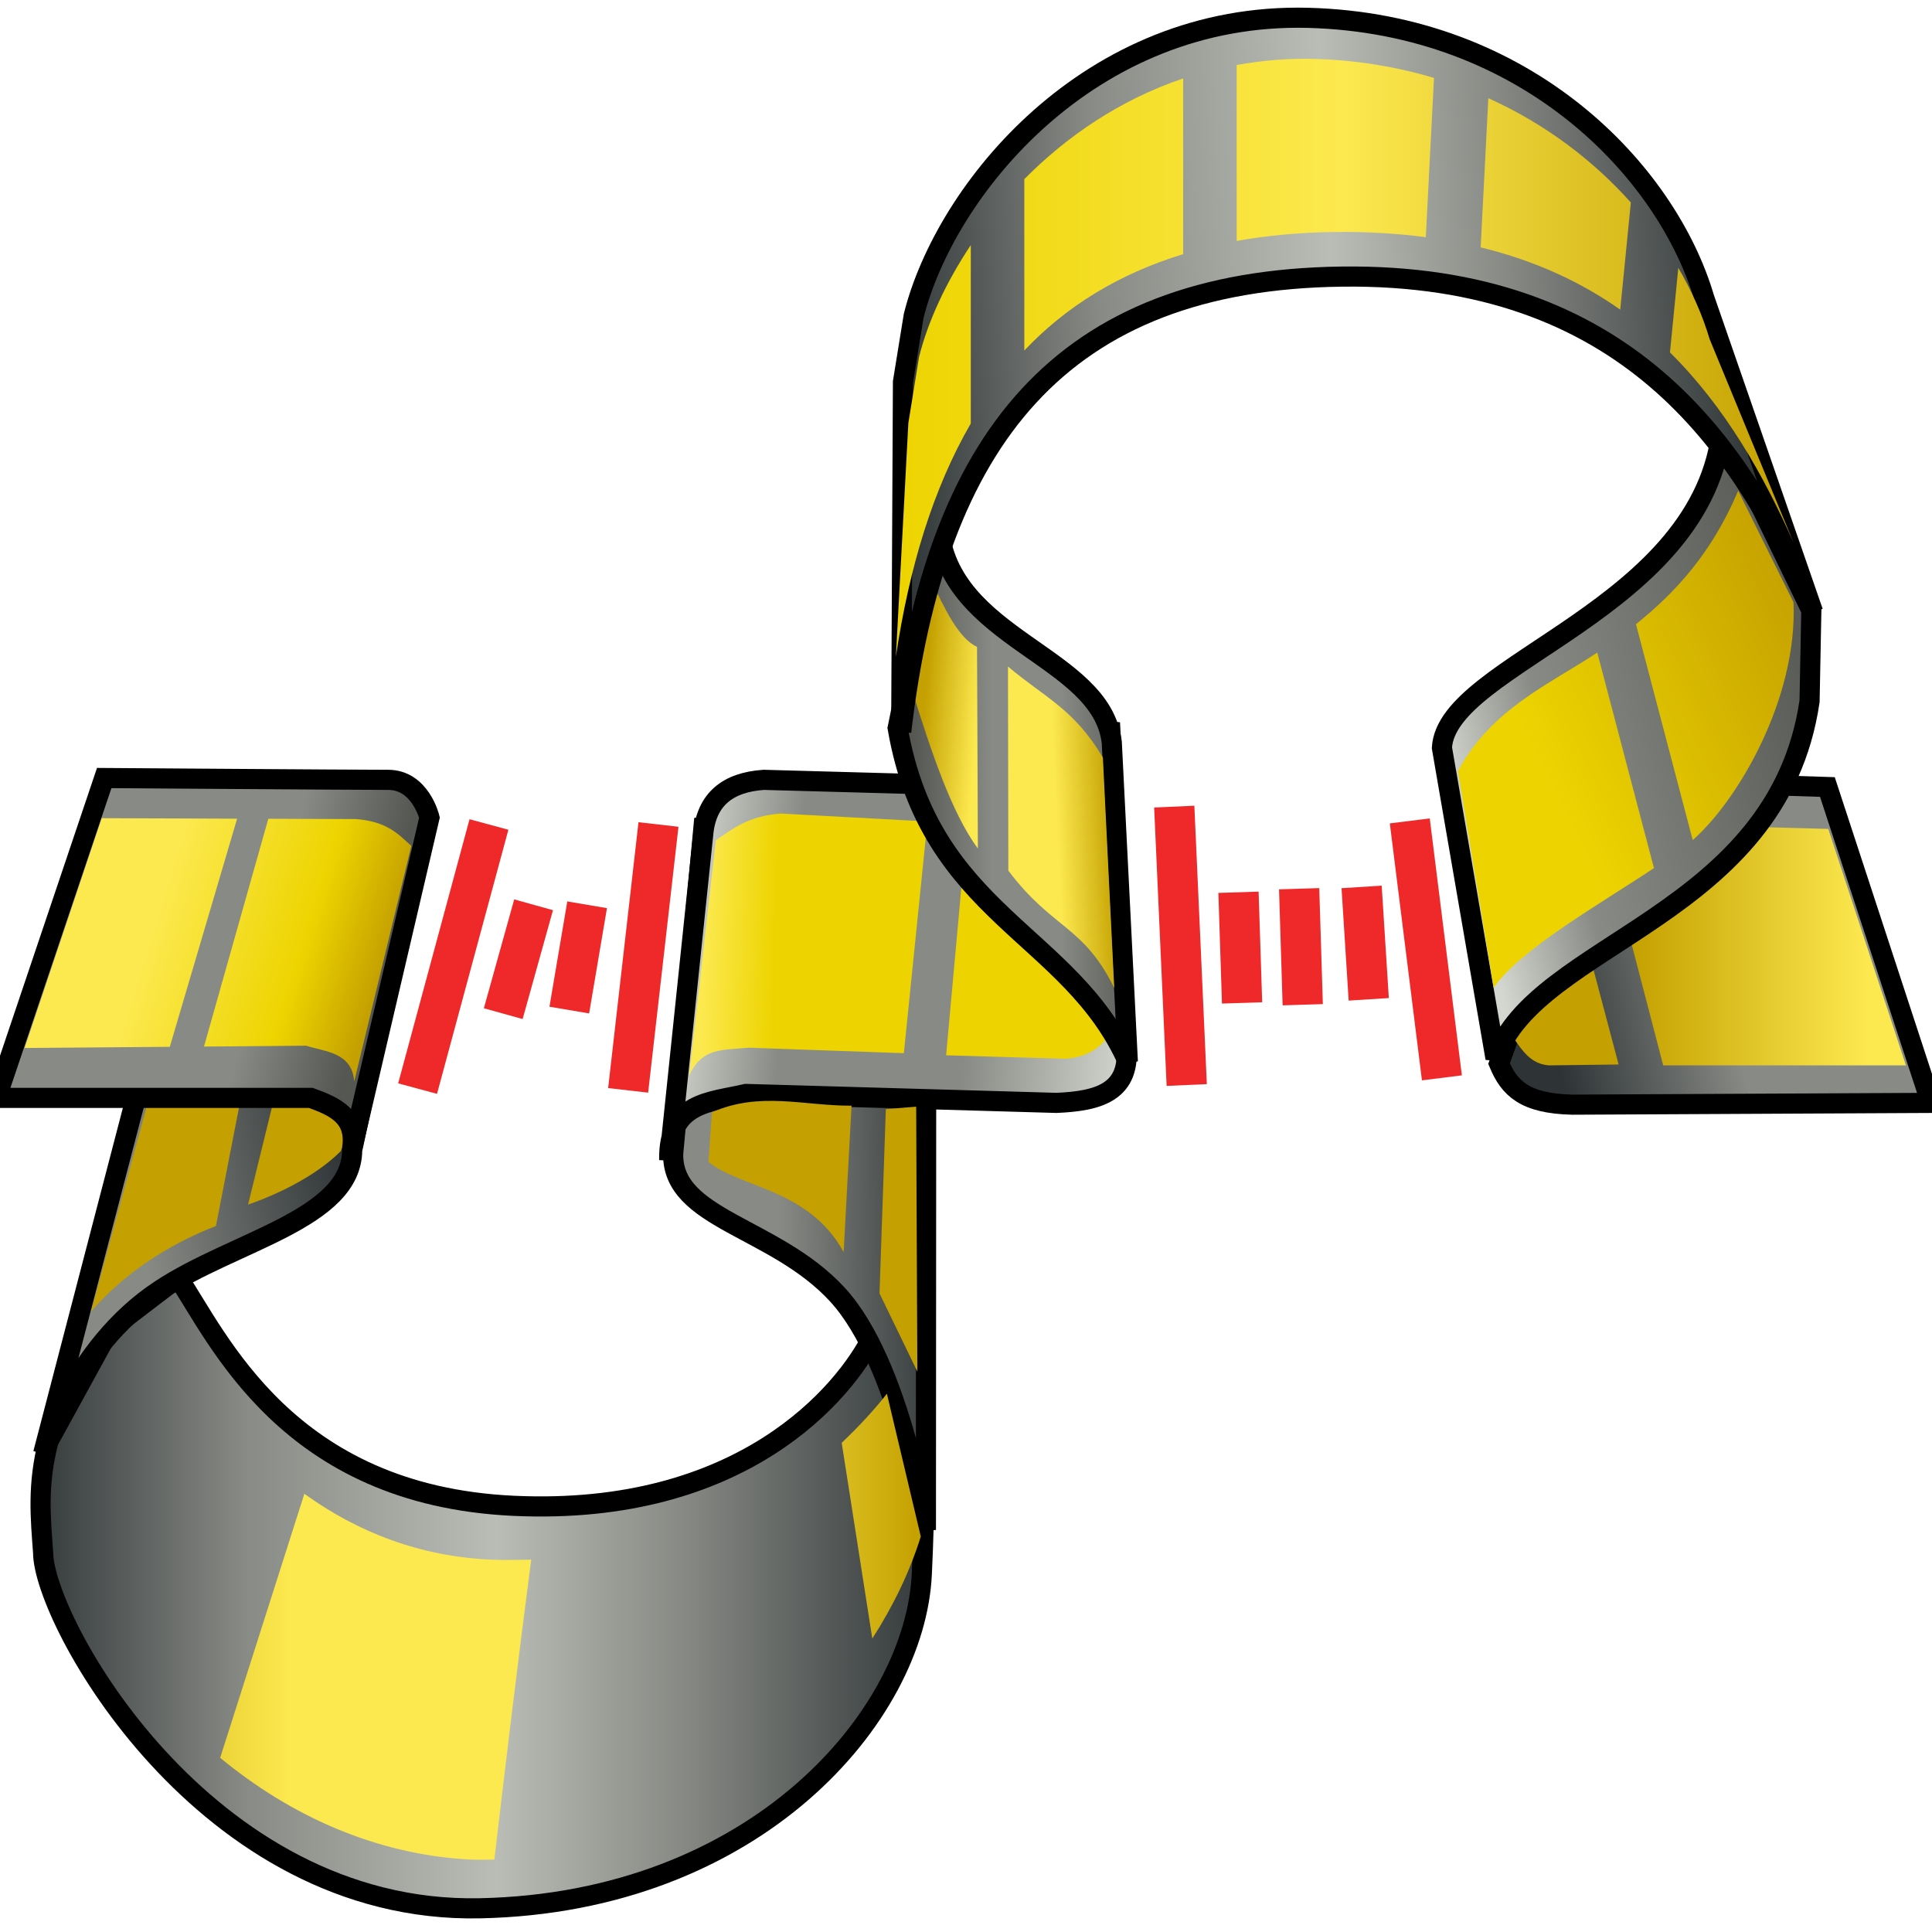 <?xml version="1.0" encoding="UTF-8" standalone="no"?>
<svg
   xmlns:dc="http://purl.org/dc/elements/1.1/"
   xmlns:cc="http://creativecommons.org/ns#"
   xmlns:rdf="http://www.w3.org/1999/02/22-rdf-syntax-ns#"
   xmlns:svg="http://www.w3.org/2000/svg"
   xmlns="http://www.w3.org/2000/svg"
   xmlns:xlink="http://www.w3.org/1999/xlink"
   xmlns:sodipodi="http://sodipodi.sourceforge.net/DTD/sodipodi-0.dtd"
   xmlns:inkscape="http://www.inkscape.org/namespaces/inkscape"
   sodipodi:docname="dynamicwarp.svg"
   inkscape:version="1.0 (4035a4fb49, 2020-05-01)"
   width="48.0px"
   height="48.0px"
   viewBox="0 0 48.0 48.0"
   version="1.1"
   id="SVGRoot">
  <defs
     id="defs19690">
    <linearGradient
       id="linearGradient20554"
       inkscape:collect="always">
      <stop
         id="stop20550"
         offset="0"
         style="stop-color:#edd400;stop-opacity:1" />
      <stop
         style="stop-color:#fce94f;stop-opacity:1"
         offset="0.501"
         id="stop20558" />
      <stop
         id="stop20552"
         offset="1"
         style="stop-color:#c4a000;stop-opacity:1" />
    </linearGradient>
    <linearGradient
       id="linearGradient20516"
       inkscape:collect="always">
      <stop
         id="stop20512"
         offset="0"
         style="stop-color:#c4a000;stop-opacity:1" />
      <stop
         id="stop20514"
         offset="1"
         style="stop-color:#fce94f;stop-opacity:1" />
    </linearGradient>
    <linearGradient
       id="linearGradient20504"
       inkscape:collect="always">
      <stop
         id="stop20500"
         offset="0"
         style="stop-color:#edd400;stop-opacity:1;" />
      <stop
         id="stop20502"
         offset="1"
         style="stop-color:#c4a000;stop-opacity:1" />
    </linearGradient>
    <linearGradient
       id="linearGradient20490"
       inkscape:collect="always">
      <stop
         id="stop20486"
         offset="0"
         style="stop-color:#c4a000;stop-opacity:1" />
      <stop
         id="stop20488"
         offset="1"
         style="stop-color:#fce94f;stop-opacity:1" />
    </linearGradient>
    <linearGradient
       id="linearGradient20482"
       inkscape:collect="always">
      <stop
         id="stop20478"
         offset="0"
         style="stop-color:#fce94f;stop-opacity:1;" />
      <stop
         id="stop20480"
         offset="1"
         style="stop-color:#c4a000;stop-opacity:1" />
    </linearGradient>
    <linearGradient
       id="linearGradient20463"
       inkscape:collect="always">
      <stop
         id="stop20459"
         offset="0"
         style="stop-color:#fce94f;stop-opacity:1" />
      <stop
         style="stop-color:#edd400;stop-opacity:1;"
         offset="0.244"
         id="stop20467" />
      <stop
         id="stop20461"
         offset="1"
         style="stop-color:#edd400;stop-opacity:1" />
    </linearGradient>
    <linearGradient
       id="linearGradient20453"
       inkscape:collect="always">
      <stop
         id="stop20449"
         offset="0"
         style="stop-color:#fce94f;stop-opacity:1;" />
      <stop
         style="stop-color:#edd400;stop-opacity:1"
         offset="0.649"
         id="stop20457" />
      <stop
         id="stop20451"
         offset="1"
         style="stop-color:#c4a000;stop-opacity:1" />
    </linearGradient>
    <linearGradient
       id="linearGradient20418"
       inkscape:collect="always">
      <stop
         id="stop20414"
         offset="0"
         style="stop-color:#c4a000;stop-opacity:1" />
      <stop
         style="stop-color:#fce94f;stop-opacity:1;"
         offset="0.278"
         id="stop20422" />
      <stop
         id="stop20424"
         offset="0.765"
         style="stop-color:#fce94f;stop-opacity:1" />
      <stop
         id="stop20416"
         offset="1"
         style="stop-color:#c4a000;stop-opacity:1" />
    </linearGradient>
    <linearGradient
       id="linearGradient20400"
       inkscape:collect="always">
      <stop
         id="stop20396"
         offset="0"
         style="stop-color:#2e3436;stop-opacity:1" />
      <stop
         style="stop-color:#888a85;stop-opacity:1"
         offset="0.47"
         id="stop20404" />
      <stop
         id="stop20398"
         offset="1"
         style="stop-color:#888a85;stop-opacity:1" />
    </linearGradient>
    <linearGradient
       id="linearGradient20390"
       inkscape:collect="always">
      <stop
         id="stop20386"
         offset="0"
         style="stop-color:#d3d7cf;stop-opacity:1" />
      <stop
         style="stop-color:#888a85;stop-opacity:1"
         offset="0.269"
         id="stop20394" />
      <stop
         id="stop20388"
         offset="1"
         style="stop-color:#555753;stop-opacity:1" />
    </linearGradient>
    <linearGradient
       id="linearGradient20378"
       inkscape:collect="always">
      <stop
         id="stop20374"
         offset="0"
         style="stop-color:#555753;stop-opacity:1" />
      <stop
         style="stop-color:#888a85;stop-opacity:1"
         offset="0.354"
         id="stop20384" />
      <stop
         style="stop-color:#888a85;stop-opacity:1"
         offset="0.661"
         id="stop20382" />
      <stop
         id="stop20376"
         offset="1"
         style="stop-color:#555753;stop-opacity:1" />
    </linearGradient>
    <linearGradient
       id="linearGradient20335"
       inkscape:collect="always">
      <stop
         id="stop20331"
         offset="0"
         style="stop-color:#d3d7cf;stop-opacity:1" />
      <stop
         style="stop-color:#888a85;stop-opacity:1"
         offset="0.243"
         id="stop20339" />
      <stop
         id="stop20341"
         offset="0.64"
         style="stop-color:#888a85;stop-opacity:1" />
      <stop
         id="stop20333"
         offset="1"
         style="stop-color:#d3d7cf;stop-opacity:1" />
    </linearGradient>
    <linearGradient
       id="linearGradient20327"
       inkscape:collect="always">
      <stop
         id="stop20323"
         offset="0"
         style="stop-color:#888a85;stop-opacity:1;" />
      <stop
         id="stop20325"
         offset="1"
         style="stop-color:#2e3436;stop-opacity:1" />
    </linearGradient>
    <linearGradient
       id="linearGradient20313"
       inkscape:collect="always">
      <stop
         id="stop20309"
         offset="0"
         style="stop-color:#2e3436;stop-opacity:1" />
      <stop
         style="stop-color:#888a85;stop-opacity:1"
         offset="0.243"
         id="stop20317" />
      <stop
         id="stop20321"
         offset="0.515"
         style="stop-color:#babdb6;stop-opacity:1" />
      <stop
         id="stop20319"
         offset="0.714"
         style="stop-color:#888a85;stop-opacity:1" />
      <stop
         id="stop20311"
         offset="1"
         style="stop-color:#2e3436;stop-opacity:1" />
    </linearGradient>
    <linearGradient
       id="linearGradient20305"
       inkscape:collect="always">
      <stop
         id="stop20301"
         offset="0"
         style="stop-color:#888a85;stop-opacity:1;" />
      <stop
         id="stop20303"
         offset="1"
         style="stop-color:#2e3436;stop-opacity:1" />
    </linearGradient>
    <linearGradient
       id="linearGradient20295"
       inkscape:collect="always">
      <stop
         id="stop20291"
         offset="0"
         style="stop-color:#888a85;stop-opacity:1;" />
      <stop
         style="stop-color:#888a85;stop-opacity:1"
         offset="0.639"
         id="stop20299" />
      <stop
         id="stop20293"
         offset="1"
         style="stop-color:#555753;stop-opacity:1" />
    </linearGradient>
    <linearGradient
       gradientUnits="userSpaceOnUse"
       y2="25.006"
       x2="9"
       y1="23.099"
       x1="1.773"
       id="linearGradient20297"
       xlink:href="#linearGradient20295"
       inkscape:collect="always" />
    <linearGradient
       gradientUnits="userSpaceOnUse"
       y2="28.397"
       x2="8.542"
       y1="29.594"
       x1="3.203"
       id="linearGradient20307"
       xlink:href="#linearGradient20305"
       inkscape:collect="always" />
    <linearGradient
       gradientUnits="userSpaceOnUse"
       y2="39.467"
       x2="23.449"
       y1="39.467"
       x1="0.509"
       id="linearGradient20315"
       xlink:href="#linearGradient20313"
       inkscape:collect="always" />
    <linearGradient
       gradientUnits="userSpaceOnUse"
       y2="29.115"
       x2="23.511"
       y1="29.16"
       x1="19.328"
       id="linearGradient20329"
       xlink:href="#linearGradient20327"
       inkscape:collect="always" />
    <linearGradient
       gradientUnits="userSpaceOnUse"
       y2="24.548"
       x2="28.268"
       y1="23.351"
       x1="16.835"
       id="linearGradient20337"
       xlink:href="#linearGradient20335"
       inkscape:collect="always" />
    <linearGradient
       gradientTransform="translate(-0.758,-31.382)"
       inkscape:collect="always"
       xlink:href="#linearGradient20313"
       id="linearGradient20315-6"
       x1="0.509"
       y1="39.467"
       x2="23.449"
       y2="39.467"
       gradientUnits="userSpaceOnUse" />
    <linearGradient
       y2="10.028"
       x2="43.711"
       y1="11.225"
       x1="22.278"
       gradientUnits="userSpaceOnUse"
       id="linearGradient20372"
       xlink:href="#linearGradient20313"
       inkscape:collect="always" />
    <linearGradient
       gradientUnits="userSpaceOnUse"
       y2="19.756"
       x2="28.271"
       y1="19.756"
       x1="22.668"
       id="linearGradient20380"
       xlink:href="#linearGradient20378"
       inkscape:collect="always" />
    <linearGradient
       gradientUnits="userSpaceOnUse"
       y2="15.501"
       x2="45.253"
       y1="18.028"
       x1="35.573"
       id="linearGradient20392"
       xlink:href="#linearGradient20390"
       inkscape:collect="always" />
    <linearGradient
       gradientUnits="userSpaceOnUse"
       y2="21.102"
       x2="47.208"
       y1="23.23"
       x1="37.994"
       id="linearGradient20402"
       xlink:href="#linearGradient20400"
       inkscape:collect="always" />
    <linearGradient
       gradientUnits="userSpaceOnUse"
       y2="39.267"
       x2="22.878"
       y1="39.267"
       x1="1.153"
       id="linearGradient20420"
       xlink:href="#linearGradient20418"
       inkscape:collect="always" />
    <linearGradient
       gradientTransform="translate(0.377,0.044)"
       gradientUnits="userSpaceOnUse"
       y2="23.283"
       x2="9.373"
       y1="21.559"
       x1="3.85"
       id="linearGradient20455"
       xlink:href="#linearGradient20453"
       inkscape:collect="always" />
    <linearGradient
       gradientUnits="userSpaceOnUse"
       y2="23.471"
       x2="24.678"
       y1="23.251"
       x1="17.495"
       id="linearGradient20465"
       xlink:href="#linearGradient20463"
       inkscape:collect="always" />
    <linearGradient
       gradientUnits="userSpaceOnUse"
       y2="20.476"
       x2="27.683"
       y1="20.542"
       x1="26.262"
       id="linearGradient20484"
       xlink:href="#linearGradient20482"
       inkscape:collect="always" />
    <linearGradient
       gradientUnits="userSpaceOnUse"
       y2="17.735"
       x2="24.297"
       y1="17.624"
       x1="22.944"
       id="linearGradient20492"
       xlink:href="#linearGradient20490"
       inkscape:collect="always" />
    <linearGradient
       gradientUnits="userSpaceOnUse"
       y2="15.308"
       x2="45.318"
       y1="18.811"
       x1="38.151"
       id="linearGradient20506"
       xlink:href="#linearGradient20504"
       inkscape:collect="always" />
    <linearGradient
       gradientUnits="userSpaceOnUse"
       y2="23.51"
       x2="46.398"
       y1="23.51"
       x1="40.502"
       id="linearGradient20518"
       xlink:href="#linearGradient20516"
       inkscape:collect="always" />
    <linearGradient
       gradientUnits="userSpaceOnUse"
       y2="8.888"
       x2="44.559"
       y1="8.888"
       x1="22.258"
       id="linearGradient20556"
       xlink:href="#linearGradient20554"
       inkscape:collect="always" />
  </defs>
  <sodipodi:namedview
     inkscape:snap-global="false"
     inkscape:window-maximized="1"
     inkscape:window-y="-8"
     inkscape:window-x="-8"
     inkscape:window-height="1557"
     inkscape:window-width="2880"
     showgrid="true"
     inkscape:document-rotation="0"
     inkscape:current-layer="layer1"
     inkscape:document-units="px"
     inkscape:cy="24.406077"
     inkscape:cx="33.98905"
     inkscape:zoom="22.55464"
     inkscape:pageshadow="2"
     inkscape:pageopacity="0.0"
     borderopacity="1.0"
     bordercolor="#666666"
     pagecolor="#ffffff"
     id="base">
    <inkscape:grid
       type="xygrid"
       id="grid20260" />
  </sodipodi:namedview>
  <g
     id="layer1"
     inkscape:groupmode="layer"
     inkscape:label="Layer 1">
    <path
       sodipodi:nodetypes="czczzcccc"
       id="path20277"
       d="m 4.42,31.741 c 1,1.48 2.695,5.412 8.348,5.671 5.653,0.259 8.218,-2.793 8.929,-4.243 1.207,2.147 1.369,2.406 1.205,5.938 -0.164,3.531 -4.127,8.163 -10.982,8.304 C 5.064,47.551 1.071,40.237 1.071,38.571 1.009,37.72 0.922,36.886 1.205,35.804 l 1.518,-2.768 z"
       style="fill:url(#linearGradient20315);fill-rule:evenodd;stroke:#000000;stroke-width:0.5;stroke-linecap:butt;stroke-linejoin:miter;stroke-opacity:1;fill-opacity:1;stroke-miterlimit:4;stroke-dasharray:none" />
    <path
       sodipodi:nodetypes="cscccc"
       id="path20275"
       d="m 8.75,28.571 c -0.011,1.719 -2.915,2.251 -4.777,3.482 -2.19,1.448 -2.902,4.062 -2.902,4.062 L 3.527,26.696 C 4.876,22.621 8.81,23.958 10.536,20.223 Z"
       style="fill:url(#linearGradient20307);fill-rule:evenodd;stroke:#000000;stroke-width:0.5;stroke-linecap:butt;stroke-linejoin:miter;stroke-opacity:1;fill-opacity:1;stroke-miterlimit:4;stroke-dasharray:none" />
    <path
       style="fill:url(#linearGradient20329);fill-rule:evenodd;stroke:#000000;stroke-width:0.5;stroke-linecap:butt;stroke-linejoin:miter;stroke-opacity:1;fill-opacity:1;stroke-miterlimit:4;stroke-dasharray:none"
       d="m 16.725,28.662 c -0.036,1.632 2.517,1.806 4.076,3.497 1.582,1.715 2.203,5.852 2.203,5.852 l 0.006,-10.892 c -1.09,-4.447 -4.277,-3.883 -5.513,-6.775 z"
       id="path20279"
       sodipodi:nodetypes="cscccc" />
    <path
       sodipodi:nodetypes="ccccccccc"
       id="path20281"
       d="m 16.626,28.819 c -0.022,-1.451 1.025,-1.432 1.906,-1.64 l 7.715,0.222 c 1.02,-0.044 1.877,-0.252 1.729,-1.463 l -0.399,-7.981 c -0.246,0.957 -0.497,1.909 -2.128,1.596 L 18.976,19.375 c -0.899,0.061 -1.435,0.486 -1.507,1.374 z"
       style="fill:url(#linearGradient20337);fill-rule:evenodd;stroke:#000000;stroke-width:0.5;stroke-linecap:butt;stroke-linejoin:miter;stroke-opacity:1;fill-opacity:1;stroke-miterlimit:4;stroke-dasharray:none" />
    <path
       style="fill:url(#linearGradient20465);fill-opacity:1;fill-rule:evenodd;stroke:none;stroke-width:1px;stroke-linecap:butt;stroke-linejoin:miter;stroke-opacity:1"
       d="M 23.042,20.409 19.395,20.212 c -0.8,0.062 -1.186,0.375 -1.611,0.665 l -0.664,5.852 c 0.317,-0.717 0.853,-0.635 1.481,-0.699 l 3.855,0.136 z"
       id="path20447"
       sodipodi:nodetypes="ccccccc" />
    <path
       sodipodi:nodetypes="ccccc"
       id="path20469"
       d="m 23.978,21.023 -0.472,5.196 2.986,0.085 c 0.455,-0.045 0.871,-0.209 1.16,-0.752 z"
       style="fill:#edd400;fill-rule:evenodd;stroke:none;stroke-width:1px;stroke-linecap:butt;stroke-linejoin:miter;stroke-opacity:1" />
    <path
       sodipodi:nodetypes="ccccc"
       id="path20285"
       d="m 23.321,13.079 c 0.246,2.829 4.048,3.193 4.301,5.365 l 0.399,7.936 c -1.429,-3.209 -4.915,-3.647 -5.719,-8.291 z"
       style="fill:url(#linearGradient20380);fill-rule:evenodd;stroke:#000000;stroke-width:0.5;stroke-linecap:butt;stroke-linejoin:miter;stroke-miterlimit:4;stroke-dasharray:none;stroke-opacity:1;fill-opacity:1" />
    <path
       sodipodi:nodetypes="cccccc"
       id="path20289"
       d="m 37.243,26.425 c 0.255,0.609 0.633,0.992 1.818,1.02 l 8.912,-0.044 -2.572,-7.848 -5.586,-0.177 z"
       style="fill:url(#linearGradient20402);fill-rule:evenodd;stroke:#000000;stroke-width:0.5;stroke-linecap:butt;stroke-linejoin:miter;stroke-opacity:1;stroke-miterlimit:4;stroke-dasharray:none;fill-opacity:1" />
    <path
       sodipodi:nodetypes="cccccc"
       id="path20508"
       d="m 37.598,25.782 c 0.223,0.319 0.434,0.655 0.887,0.687 l 1.729,-0.022 -0.687,-2.594 -1.685,1.241 z"
       style="fill:#c4a000;fill-rule:evenodd;stroke:none;stroke-width:1px;stroke-linecap:butt;stroke-linejoin:miter;stroke-opacity:1" />
    <path
       sodipodi:nodetypes="cccccc"
       id="path20510"
       d="m 40.502,23.321 0.82,3.148 6.03,10e-7 -1.929,-5.875 -1.64,-0.044 z"
       style="fill:url(#linearGradient20518);fill-rule:evenodd;stroke:none;stroke-width:1px;stroke-linecap:butt;stroke-linejoin:miter;stroke-opacity:1;fill-opacity:1" />
    <path
       sodipodi:nodetypes="cccccc"
       id="path20287"
       d="m 35.824,18.577 c 0.125,-2.111 6.534,-3.427 6.961,-7.981 l 2.217,4.567 -0.044,2.261 c -0.789,5.364 -6.806,5.982 -7.803,8.867 z"
       style="fill:url(#linearGradient20392);fill-rule:evenodd;stroke:#000000;stroke-width:0.5;stroke-linecap:butt;stroke-linejoin:miter;stroke-opacity:1;stroke-miterlimit:4;stroke-dasharray:none;fill-opacity:1" />
    <path
       sodipodi:nodetypes="ccccc"
       id="path20476"
       d="m 24.274,16.072 c -0.461,-0.215 -0.807,-0.95 -1.153,-1.685 l -0.466,2.749 c 0.482,1.541 0.982,3.052 1.64,3.946 z"
       style="fill:url(#linearGradient20492);fill-opacity:1;fill-rule:evenodd;stroke:none;stroke-width:1px;stroke-linecap:butt;stroke-linejoin:miter;stroke-opacity:1" />
    <path
       sodipodi:nodetypes="ccczcczc"
       id="path20283"
       d="m 22.39,18.178 0.044,-8.69 0.266,-1.64 C 23.484,4.715 27.063,0.302 32.499,0.443 37.935,0.585 41.412,4.255 42.342,7.404 l 2.705,7.803 C 43.277,10.973 40.332,6.785 33.341,6.872 26.35,6.96 23.239,10.92 22.39,18.178 Z"
       style="font-variation-settings:normal;opacity:1;vector-effect:none;fill:url(#linearGradient20372);fill-opacity:1;fill-rule:evenodd;stroke:#000000;stroke-width:0.5;stroke-linecap:butt;stroke-linejoin:miter;stroke-miterlimit:4;stroke-dasharray:none;stroke-dashoffset:0;stroke-opacity:1;stop-color:#000000;stop-opacity:1" />
    <path
       sodipodi:nodetypes="ccccc"
       id="path20408"
       d="m 2.261,32.588 c 0.712,-0.833 1.785,-1.62 3.104,-2.128 l 0.621,-3.192 -2.306,0.089 z"
       style="fill:#c4a000;fill-rule:evenodd;stroke:none;stroke-width:1px;stroke-linecap:butt;stroke-linejoin:miter;stroke-opacity:1" />
    <path
       sodipodi:nodetypes="cccsc"
       id="path20410"
       d="m 6.784,27.4 -0.621,2.527 c 0.769,-0.263 1.714,-0.732 2.306,-1.33 0,0 0.488,-1.463 0.31,-1.419 -0.177,0.044 -1.995,0.222 -1.995,0.222 z"
       style="fill:#c4a000;fill-rule:evenodd;stroke:none;stroke-width:1px;stroke-linecap:butt;stroke-linejoin:miter;stroke-opacity:1" />
    <path
       sodipodi:nodetypes="ccscccc"
       id="path20273"
       d="M -0.089,27.277 2.589,19.33 c 0,0 6.25,0.045 7.054,0.045 0.804,0 1.027,0.938 1.027,0.938 L 8.75,28.527 c 0.114,-0.797 -0.441,-1.036 -1.027,-1.25 z"
       style="fill:url(#linearGradient20297);fill-rule:evenodd;stroke:#000000;stroke-width:0.5;stroke-linecap:butt;stroke-linejoin:miter;stroke-opacity:1;fill-opacity:1;stroke-miterlimit:4;stroke-dasharray:none" />
    <path
       d="M 2.527 20.328 L 0.611 26.037 L 4.219 26.008 L 5.891 20.34 L 2.527 20.328 z M 6.666 20.342 L 5.068 26.002 L 7.604 25.98 C 8.113 26.138 8.739 26.15 8.801 26.867 L 10.219 21.016 C 9.897 20.726 9.624 20.411 8.846 20.35 L 6.666 20.342 z "
       style="fill:url(#linearGradient20455);fill-opacity:1;fill-rule:evenodd;stroke:none;stroke-width:1px;stroke-linecap:butt;stroke-linejoin:miter;stroke-opacity:1"
       id="path20406" />
    <path
       id="path20441"
       d="m 7.562,37.113 -2.092,6.559 c 1.767,1.46 3.889,2.402 6.189,2.527 0.208,0.011 0.415,0.005 0.623,0.002 0.276,-2.352 0.564,-4.763 0.916,-7.451 -0.318,0.004 -0.634,0.013 -0.963,0 C 10.446,38.68 8.884,38.067 7.562,37.113 Z"
       style="fill:url(#linearGradient20420);fill-rule:evenodd;stroke:none;stroke-width:1px;stroke-linecap:butt;stroke-linejoin:miter;stroke-opacity:1;fill-opacity:1" />
    <path
       id="path20439"
       d="m 19.932,36.678 c -1.652,1.232 -3.527,1.853 -5.656,2.021 l -0.451,7.354 c 2.507,-0.447 4.885,-1.853 6.631,-3.766 -0.207,-2.105 -0.347,-3.59 -0.523,-5.609 z"
       style="fill:url(#linearGradient20420);fill-rule:evenodd;stroke:none;stroke-width:1px;stroke-linecap:butt;stroke-linejoin:miter;stroke-opacity:1;fill-opacity:1" />
    <path
       id="path20437"
       d="m 22.035,34.627 c -0.359,0.455 -0.737,0.851 -1.123,1.221 l 0.76,4.861 c 0.515,-0.799 0.929,-1.65 1.205,-2.535 z"
       style="fill:url(#linearGradient20420);fill-rule:evenodd;stroke:none;stroke-width:1px;stroke-linecap:butt;stroke-linejoin:miter;stroke-opacity:1;fill-opacity:1" />
    <path
       id="path20412"
       d="m 3.77,32.322 c -1.253,1.402 -2.303,2.931 -2.617,4.92 0.651,2.005 1.745,3.844 3.146,5.332 C 5.169,40.302 5.903,38.394 6.703,36.391 5.469,35.268 4.478,33.853 3.77,32.322 Z"
       style="fill:url(#linearGradient20420);fill-rule:evenodd;stroke:none;stroke-width:1px;stroke-linecap:butt;stroke-linejoin:miter;stroke-opacity:1;fill-opacity:1" />
    <path
       sodipodi:nodetypes="ccccc"
       id="path20443"
       d="m 17.69,27.633 -0.089,1.231 c 0.754,0.642 2.497,0.661 3.359,2.245 l 0.196,-3.638 c -1.197,0.004 -2.269,-0.361 -3.466,0.162 z"
       style="fill:#c4a000;fill-rule:evenodd;stroke:none;stroke-width:1px;stroke-linecap:butt;stroke-linejoin:miter;stroke-opacity:1" />
    <path
       id="path20445"
       d="m 22.008,27.557 -0.157,4.577 0.941,1.944 -0.031,-6.584 z"
       style="fill:#c4a000;fill-rule:evenodd;stroke:none;stroke-width:1px;stroke-linecap:butt;stroke-linejoin:miter;stroke-opacity:1" />
    <path
       sodipodi:nodetypes="ccccc"
       id="path20471"
       d="m 27.401,18.822 c -0.721,-1.221 -1.48,-1.513 -2.358,-2.263 l 0.009,5.071 c 1.099,1.46 1.866,1.358 2.631,2.917 z"
       style="fill:url(#linearGradient20484);fill-opacity:1;fill-rule:evenodd;stroke:none;stroke-width:1px;stroke-linecap:butt;stroke-linejoin:miter;stroke-opacity:1" />
    <path
       d="M 43.184 12.193 C 42.527 13.748 41.618 14.726 40.645 15.508 L 42.055 20.871 C 43.178 19.89 44.665 17.35 44.559 14.963 L 43.184 12.193 z M 39.684 16.213 C 38.478 17.011 37.062 17.608 36.223 19.154 L 37.109 24.541 C 37.775 23.579 39.719 22.482 41.092 21.568 L 39.684 16.213 z "
       style="fill:url(#linearGradient20506);fill-rule:evenodd;stroke:none;stroke-width:1px;stroke-linecap:butt;stroke-linejoin:miter;stroke-opacity:1;fill-opacity:1"
       id="path20494" />
    <path
       d="M 32.633 1.463 C 31.966 1.446 31.333 1.506 30.725 1.615 L 30.725 5.986 C 31.478 5.851 32.289 5.775 33.164 5.764 C 33.976 5.754 34.723 5.801 35.424 5.893 L 35.627 1.936 C 34.708 1.662 33.71 1.491 32.633 1.463 z M 29.395 1.949 C 27.828 2.478 26.5 3.387 25.449 4.451 L 25.449 8.709 C 26.479 7.619 27.782 6.809 29.395 6.314 L 29.395 1.949 z M 36.977 2.439 L 36.787 6.146 C 38.157 6.48 39.294 7.017 40.254 7.693 L 40.518 5.031 C 39.601 4.006 38.415 3.087 36.977 2.439 z M 24.119 6.09 C 23.492 7.031 23.051 7.998 22.834 8.867 L 22.568 10.508 L 22.258 16.316 C 22.59 14.089 23.186 12.132 24.119 10.521 L 24.119 6.09 z M 41.697 6.652 L 41.49 8.756 C 42.869 10.122 43.812 11.798 44.559 13.479 L 42.475 8.424 C 42.303 7.842 42.04 7.244 41.697 6.652 z "
       style="font-variation-settings:normal;opacity:1;vector-effect:none;fill:url(#linearGradient20556);fill-opacity:1;fill-rule:evenodd;stroke:none;stroke-width:0.5;stroke-linecap:butt;stroke-linejoin:miter;stroke-miterlimit:4;stroke-dasharray:none;stroke-dashoffset:0;stroke-opacity:1;stop-color:#000000;stop-opacity:1"
       id="path20520" />
    <path
       id="path20560"
       d="m 12.148,20.484 -1.773,6.562"
       style="fill:none;fill-rule:evenodd;stroke:#ef2929;stroke-width:1px;stroke-linecap:butt;stroke-linejoin:miter;stroke-opacity:1" />
    <path
       id="path20562"
       d="m 16.36,20.484 -0.754,6.606"
       style="fill:none;fill-rule:evenodd;stroke:#ef2929;stroke-width:1px;stroke-linecap:butt;stroke-linejoin:miter;stroke-opacity:1" />
    <path
       id="path20564"
       d="m 13.257,22.479 -0.754,2.705"
       style="fill:none;fill-rule:evenodd;stroke:#ef2929;stroke-width:1px;stroke-linecap:butt;stroke-linejoin:miter;stroke-opacity:1" />
    <path
       id="path20566"
       d="m 14.587,22.479 -0.443,2.616"
       style="fill:none;fill-rule:evenodd;stroke:#ef2929;stroke-width:1px;stroke-linecap:butt;stroke-linejoin:miter;stroke-opacity:1" />
    <path
       sodipodi:nodetypes="cc"
       style="fill:none;fill-rule:evenodd;stroke:#ef2929;stroke-width:1px;stroke-linecap:butt;stroke-linejoin:miter;stroke-opacity:1"
       d="m 29.174,20.04 0.31,6.917"
       id="path20568" />
    <path
       sodipodi:nodetypes="cc"
       style="fill:none;fill-rule:evenodd;stroke:#ef2929;stroke-width:1px;stroke-linecap:butt;stroke-linejoin:miter;stroke-opacity:1"
       d="m 35.026,20.395 0.798,6.384"
       id="path20570" />
    <path
       id="path20576"
       d="m 30.77,22.168 0.089,2.749"
       style="fill:none;fill-rule:evenodd;stroke:#ef2929;stroke-width:1px;stroke-linecap:butt;stroke-linejoin:miter;stroke-opacity:1"
       sodipodi:nodetypes="cc" />
    <path
       sodipodi:nodetypes="cc"
       style="fill:none;fill-rule:evenodd;stroke:#ef2929;stroke-width:1px;stroke-linecap:butt;stroke-linejoin:miter;stroke-opacity:1"
       d="m 32.277,22.08 0.089,2.882"
       id="path20578" />
    <path
       id="path20580"
       d="m 33.829,22.035 0.177,2.793"
       style="fill:none;fill-rule:evenodd;stroke:#ef2929;stroke-width:1px;stroke-linecap:butt;stroke-linejoin:miter;stroke-opacity:1"
       sodipodi:nodetypes="cc" />
  </g>
</svg>
